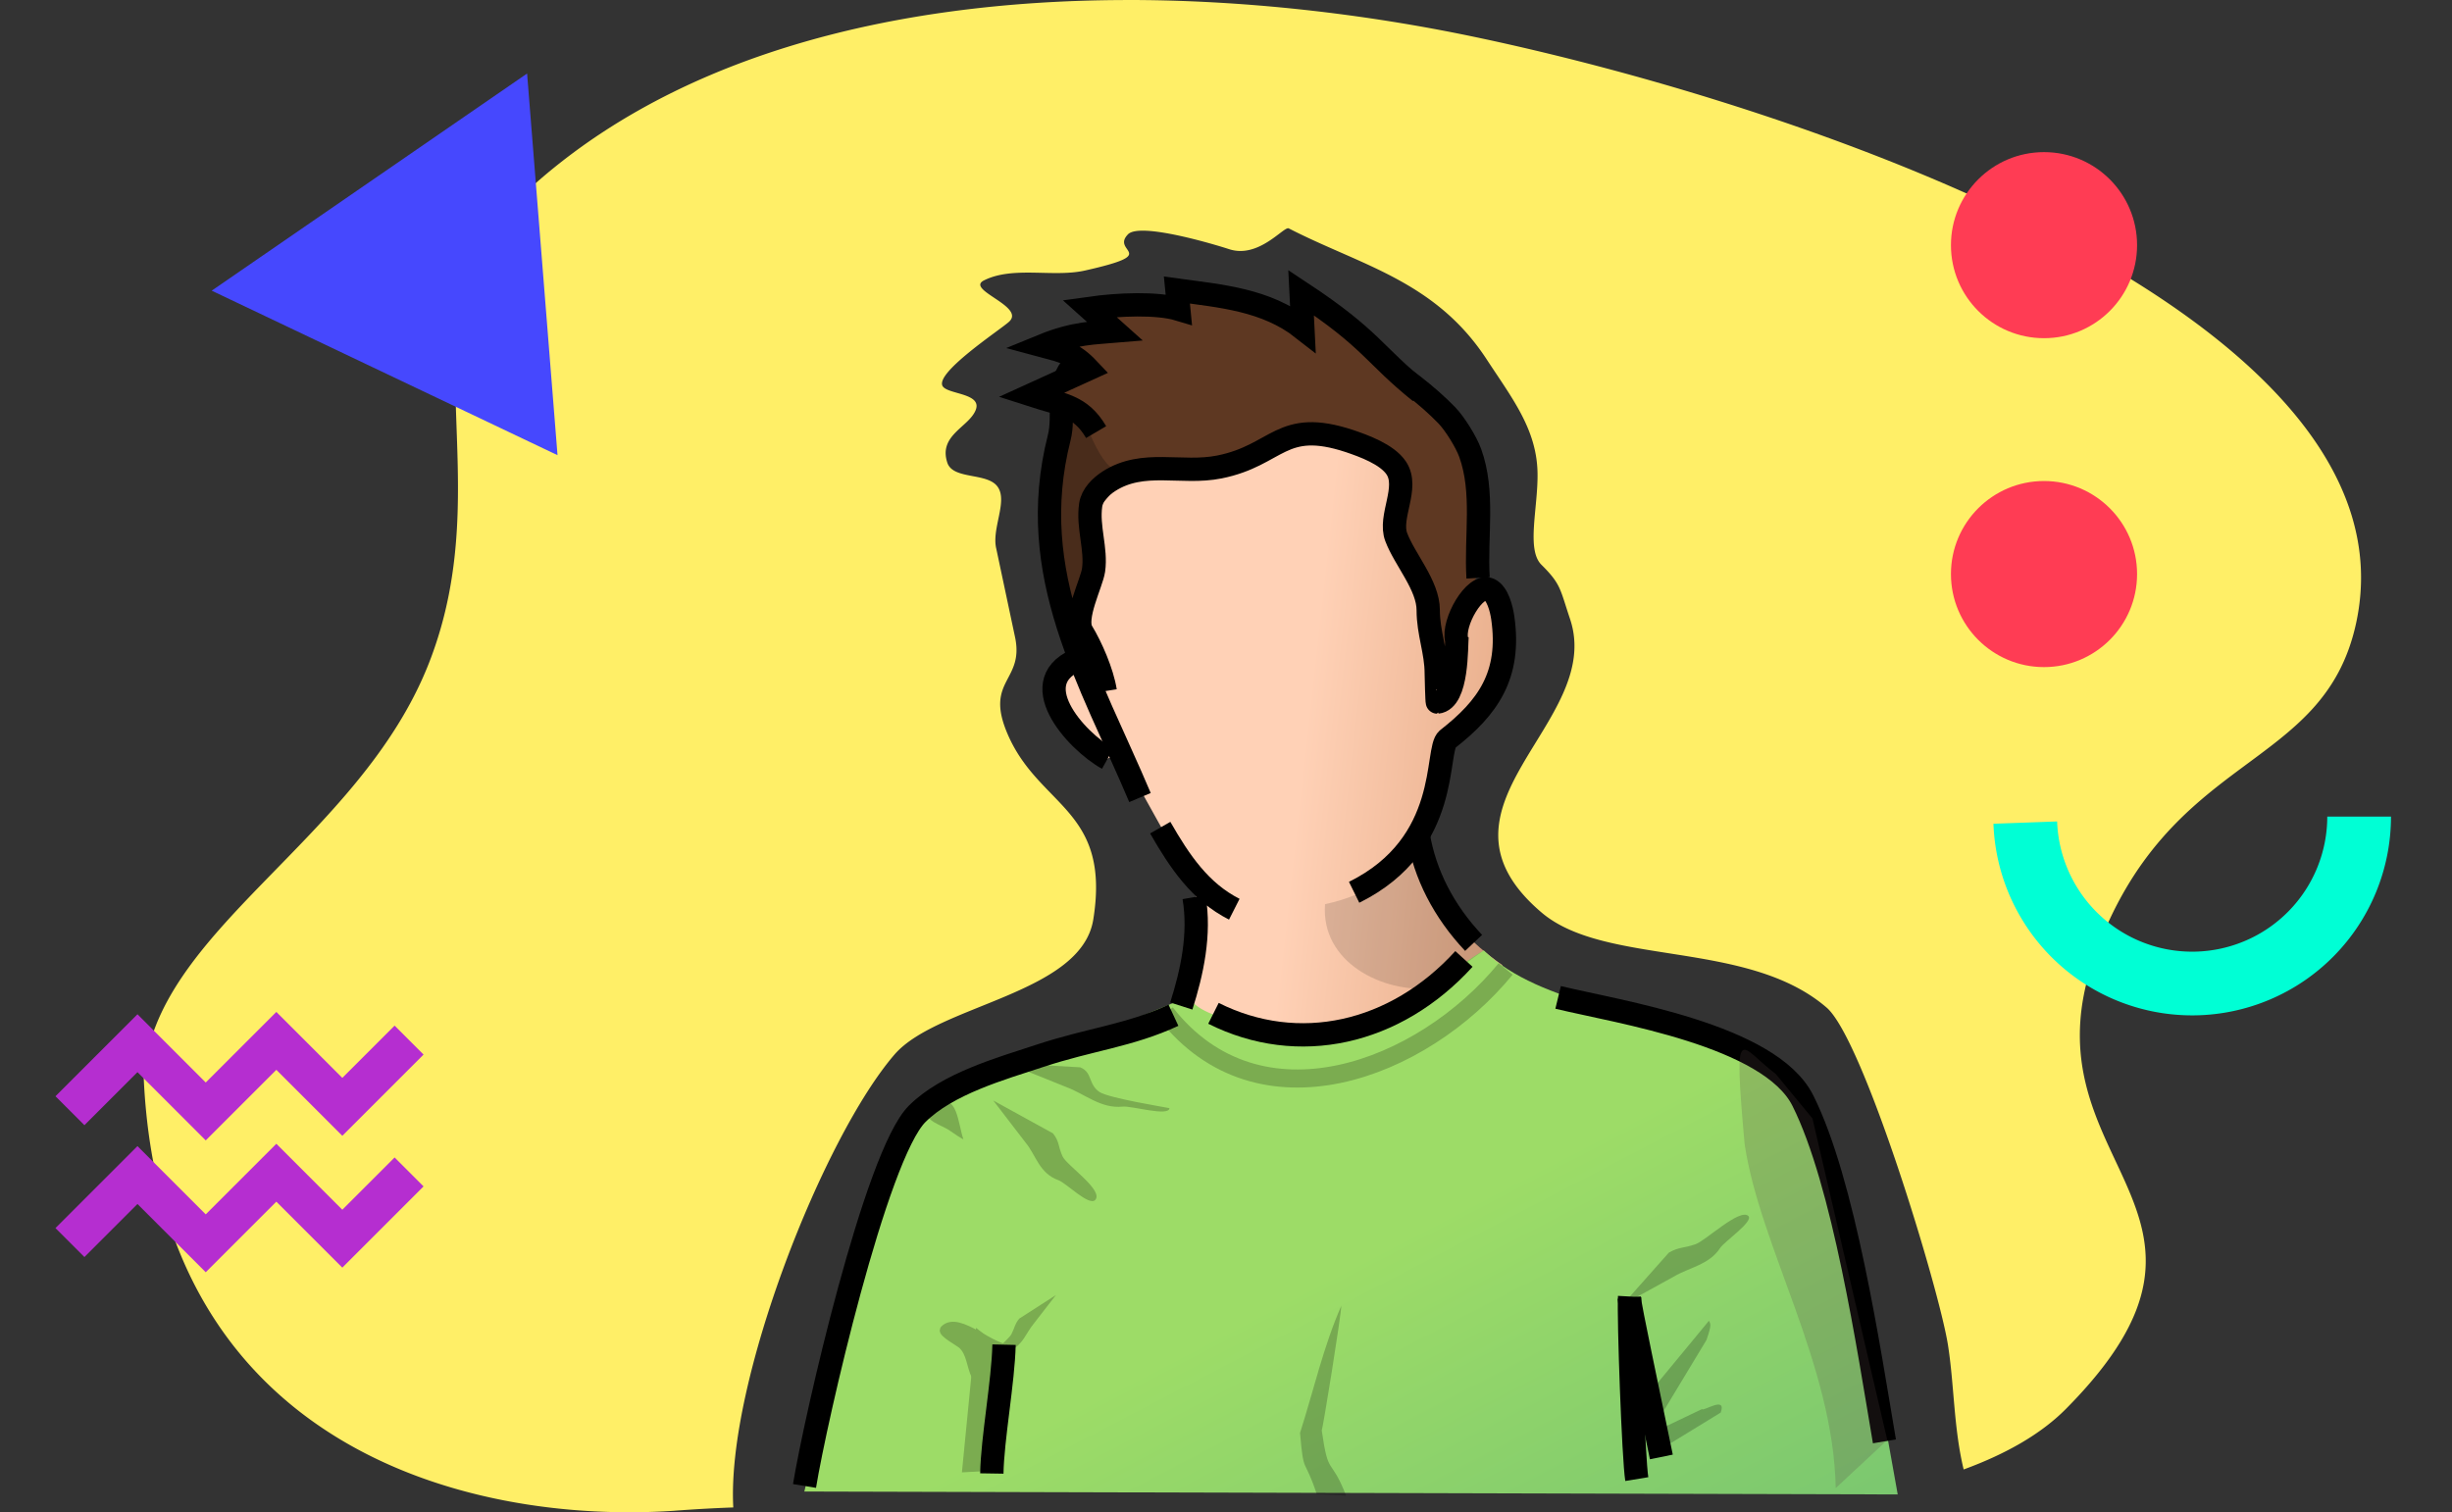 <?xml version="1.0" encoding="UTF-8" standalone="no"?>
<svg
   xmlns:dc="http://purl.org/dc/elements/1.1/"
   xmlns:cc="http://creativecommons.org/ns#"
   xmlns:rdf="http://www.w3.org/1999/02/22-rdf-syntax-ns#"
   xmlns:svg="http://www.w3.org/2000/svg"
   xmlns="http://www.w3.org/2000/svg"
   xmlns:sodipodi="http://sodipodi.sourceforge.net/DTD/sodipodi-0.dtd"
   xmlns:inkscape="http://www.inkscape.org/namespaces/inkscape"
   width="238.507"
   height="147.133"
   viewBox="0 0 63.105 38.929"
   version="1.1"
   id="svg66"
   sodipodi:docname="me.svg"
   inkscape:version="0.92.4 (5da689c313, 2019-01-14)">
  <rect x="0" y="0" width="63.105" height="38.929" fill="#333333" stroke="none"/>
  <sodipodi:namedview
     pagecolor="#ffffff"
     bordercolor="#666666"
     borderopacity="1"
     objecttolerance="10"
     gridtolerance="10"
     guidetolerance="10"
     inkscape:pageopacity="0"
     inkscape:pageshadow="2"
     inkscape:window-width="1920"
     inkscape:window-height="1017"
     id="namedview68"
     showgrid="false"
     showguides="true"
     inkscape:guide-bbox="true"
     inkscape:zoom="1.5345461"
     inkscape:cx="283.2372"
     inkscape:cy="37.065309"
     inkscape:window-x="-8"
     inkscape:window-y="-8"
     inkscape:window-maximized="1"
     inkscape:current-layer="svg66">
    <sodipodi:guide
       position="-4.914,5.604"
       orientation="1,0"
       id="guide894"
       inkscape:locked="false" />
  </sodipodi:namedview>
  <defs
     id="defs12">
    <linearGradient
       id="A"
       x1="118.06"
       x2="136.14"
       y1="123.23"
       y2="157.95"
       gradientUnits="userSpaceOnUse">
      <stop
         stop-color="#1db9d3"
         offset="0"
         id="stop2"
         style="stop-color:#9ddc67;stop-opacity:1" />
      <stop
         stop-color="#0a11a1"
         offset="1"
         id="stop4"
         style="stop-color:#2b9783;stop-opacity:1" />
    </linearGradient>
    <linearGradient
       id="B"
       x1="118.93"
       x2="126.62"
       y1="110.07"
       y2="110.92"
       gradientUnits="userSpaceOnUse">
      <stop
         stop-color="#ffd1b6"
         offset="0"
         id="stop7" />
      <stop
         stop-color="#dd9d76"
         offset="1"
         id="stop9" />
    </linearGradient>
  </defs>
  <path
     d="M28.9.001c-5.936.022-11.862 1.432-15.764 5.325-2.814 2.81-.232 6.982-2.096 11.742C9.25 21.64 3.93 23.97 3.7 27.773c.437 9.388 8.204 11.475 13.633 11.12a37.79 37.79 0 0 1 1.539-.087c-.177-3.244 2.326-9.552 4.155-11.666 1.12-1.282 4.8-1.548 5.11-3.47.463-2.89-1.45-2.888-2.24-4.857-.523-1.305.453-1.29.23-2.394l-.488-2.3c-.12-.51.294-1.2.045-1.575-.253-.39-1.14-.186-1.3-.622-.246-.72.556-.926.728-1.37.16-.413-.64-.4-.828-.582-.342-.313 1.537-1.53 1.698-1.7.39-.394-1.146-.81-.656-1.053.75-.374 1.778-.07 2.593-.252 2.006-.45.657-.464 1.11-.932.308-.32 2.24.263 2.6.38.767.255 1.416-.597 1.538-.534 1.856.955 3.77 1.347 5.093 3.37.657 1.005 1.29 1.8 1.31 2.925.016.894-.294 1.973.1 2.364.508.504.476.622.738 1.4.896 2.688-3.95 4.826-.73 7.556 1.642 1.392 5.295.685 7.333 2.445.944.815 2.887 7.217 3.12 8.673.165 1.038.147 2.146.406 3.216 1.093-.4 1.99-.912 2.63-1.557 5.118-5.157-1.168-6.28.73-11.627s5.9-4.73 6.74-8.602C62.325 8.257 46.84 2.814 37.948.95 35.122.357 32-.01 28.9 0z"
     fill="#fff475"
     id="path14"
     style="fill:#ffef67;fill-opacity:1" />
  <circle
     cx="52.605"
     cy="14.778"
     r="2.395"
     id="circle16"
     style="fill:#ff3c54;stroke-width:0.419" />
  <g
     transform="translate(-85.52 -89.564)"
     id="g28">
    <path
       d="M116.3 112.7c0 .21-.326 2.733-.326 2.733l2.332 1.5c3.107.038 4.1-1.47 5.885-2.52-.82-.574-1.47-1.233-1.674-2.183l-.45-1.498.582-1.992 1.36-1.168.265-1.658-.33-1.158-.525.2-.477.84-.05 1.52-.234.154-.246-1.384-.107-.76-.73-1.816-.255-.265.2-1.534-1.768-1.002-1.413.08-1.078.857-2.49.063-1.052.362-.255.64.23 1.15-.283.87-.122 1.958-.507.094-.255.467.67 1.24.676.65.484-.164 1.182 2.124.798 1.178z"
       fill="url(#B)"
       id="path22" />
    <path
       d="M106.22 127.96l2.085-8.556.85-1.298 2.597-1.088 4.347-1.793c.275.43.913.506 1.303.725 3.138.84 5.223-1.307 6.305-1.92 1.44 1.415 4.402 1.648 6.33 2.39l1.58.942 1.643 4.53 1.1 6.143z"
       fill="url(#A)"
       id="path24" />
    <path
       d="M112.8 105.16l-.268-3.306.27-1.254-.022-1.218 1.5-1.74 2.784-.246 2.337.718 2.838 1.614 1.228 1.47.165 2.478-.25 1.475-.377 1.44-.104.85-.35.088-.183-1.23.017-1.097-.627-1.217-.32-.686.063-1.416-.396-.567-1.965-.615-1.734.915-2.9.204-.837.96.047 1.173-.404 1.087z"
       fill="#5e3822"
       id="path26" />
  </g>
  <g
     stroke="#000"
     id="g44">
    <g
       fill="none"
       stroke-width=".6"
       id="g34">
      <path
         d="M36.5 21.496c.17 1.014.658 1.964 1.425 2.777m-7.195-1.177c.163.952-.053 1.94-.328 2.802m-2.582-8.952c-1.545.555-.14 2.123.687 2.583m1.353 1.777c.503.878 1.03 1.656 1.906 2.1"
         id="path30" />
      <path
         d="M38.04 14.876c-.065-1.07.164-2.205-.203-3.217-.104-.287-.397-.757-.604-.97-1.94-2-7.055-4.58-9.666-1.216-.4.516-.157 1.213-.308 1.8-.893 3.523.805 6.237 2.08 9.258m8.16-4.155c-.024.256.02 1.643-.507 1.697-.01.001-.028-.665-.028-.736 0-.568-.207-1.042-.207-1.63 0-.64-.605-1.3-.823-1.88-.2-.525.34-1.27 0-1.78-.236-.354-.842-.57-1.2-.692-1.773-.586-1.837.363-3.352.666-.976.195-1.963-.2-2.843.368-.213.138-.433.35-.47.617-.08.565.153 1.13.075 1.67-.05.34-.514 1.23-.3 1.584.238.392.524 1.044.6 1.53m9.045-1.314c-.115-.44.465-1.47.84-1.3.216.098.313.5.346.724.215 1.484-.384 2.32-1.42 3.127-.333.26.12 2.695-2.405 3.943"
         id="path32" />
    </g>
    <path
       d="M36.55 10.09c-1.2-.96-1.225-1.343-3.065-2.557l.046.926c-.95-.746-2.107-.836-3.242-.992l.048.494c-.55-.166-1.535-.13-2.3-.022l.656.587c-.498.043-1.034.035-1.86.374.538.144.793.197 1.174.6l-1.467.668c.802.26 1.264.266 1.67.955"
       fill="#5e3822"
       stroke-width=".6"
       id="path36" />
    <g
       fill="none"
       stroke-width=".6"
       id="g42">
      <path
         d="M30.2 26.136c-1.13.525-2.15.618-3.432 1.042-1 .33-2.384.716-3.165 1.497-1.064 1.064-2.615 7.845-2.898 9.578m5.135-3.637c-.02.942-.3 2.428-.314 3.316m16.414-4.556c-.03.55.1 4.185.185 4.7m-2.025-12.4c1.554.376 5.453.966 6.298 2.656 1.055 2.1 1.698 6.406 2.1 8.773"
         id="path38" />
      <path
         d="M31.23 26.086c2.182 1.094 4.68.54 6.446-1.4m4.254 8.72c.03.307.443 2.222.827 4.1"
         id="path40" />
    </g>
  </g>
  <g
     opacity=".22"
     id="g64">
    <path
       d="M25.76 34.686l-.64-.503-.364 3.72.887-.05zm16.5 1.4L43.982 34c.023.074.094.05-.064.495l-1.414 2.343z"
       id="path46" />
    <path
       d="M45.7 27.646c-.928-.696-1.095-1.5-.8 1.808.4 2.657 2.28 5.657 2.345 8.853l1.326-1.235-1.925-8.28z"
       fill="#564443"
       id="path48" />
    <path
       d="M42.5 36.896l1.305-.623c.023.074.64-.356.48.09l-1.74 1.066z"
       id="path50" />
    <g
       stroke="#000"
       id="g56">
      <path
         d="M26.04 34.716c-.462.1-1.364-.867-1.734-.487-.07.073.388.318.463.388.222.208.22.545.343.794.127.26.435.485.594.71"
         stroke-width=".228"
         id="path52" />
      <path
         d="M30 26.076c2.402 3.08 6.597 1.49 8.75-1.133"
         fill="none"
         stroke-width=".465"
         id="path54" />
    </g>
    <path
       d="M34.52 33.606c-.001.248-.483 3.223-.504 3.214.176 1.235.22.642.628 1.683l-.756-.04c-.326-.986-.335-.46-.43-1.575.35-1.096.604-2.235 1.065-3.28z"
       id="path58" />
    <path
       d="M34.1 23.276c1.166-.245 1.915-.86 2.267-1.336l1.045 1.808.764.726-1.34.968c-1.246.117-2.847-.662-2.735-2.165z"
       fill-opacity=".6"
       id="path60" />
    <path
       d="M27.83 10.466c-.03.1.525 1.76 1 1.632L28 13.375l-.06 2-.53.182-.485-3.2zm-3.73 17.97l-.133.13c-.283.274.275.382.506.56.03.024.33.225.32.198-.14-.394-.153-1.223-.694-.888zm3 .74c.176.227.12.313.247.594.1.225 1.066.872.84 1.12-.156.17-.752-.44-.946-.508-.498-.178-.575-.642-.848-.97l-.83-1.082zm.7-1.7c.322.128.2.437.5.637.255.16 1.67.386 1.797.414-.01.225-.982-.064-1.202-.04-.566.06-.978-.33-1.458-.505l-1.528-.615zm15.15 4.77c.276-.153.358-.105.683-.215.26-.088 1.136-.93 1.36-.73.154.137-.612.656-.722.825-.284.435-.796.5-1.198.74l-1.316.724zm-16.72 1.7c-.122.156-.1.2-.2.4-.08.153-.685.6-.584.77.07.108.465-.314.58-.366.296-.133.387-.443.573-.668l.576-.743z"
       id="path62" />
  </g>
  <path
     style="opacity:1;fill:none;fill-opacity:1;stroke:#00ffd5;stroke-width:1.64;stroke-linecap:butt;stroke-linejoin:round;stroke-miterlimit:4;stroke-dasharray:none;stroke-dashoffset:0;stroke-opacity:1"
     id="path886"
     sodipodi:type="arc"
     sodipodi:cx="56.417564"
     sodipodi:cy="21.02062"
     sodipodi:rx="4.2976131"
     sodipodi:ry="4.2976131"
     sodipodi:start="0"
     sodipodi:end="3.1055722"
     sodipodi:open="true"
     d="m 60.715,21.021 a 4.298,4.298 0 0 1 -4.22,4.297 4.298,4.298 0 0 1 -4.372,-4.142" />
  <path
     style="fill:none;stroke:#b52ed0;stroke-width:1.054;stroke-linecap:butt;stroke-linejoin:miter;stroke-miterlimit:4;stroke-dasharray:none;stroke-opacity:1"
     d="m 1.8,28.593 1.738,-1.738 1.757,1.757 1.817,-1.817 1.698,1.698 1.718,-1.718"
     id="path890"
     inkscape:connector-curvature="0" />
  <path
     inkscape:connector-curvature="0"
     id="path892"
     d="m 1.8,31.987 1.738,-1.738 1.757,1.757 1.817,-1.817 1.698,1.698 1.718,-1.718"
     style="fill:none;stroke:#b52ed0;stroke-width:1.054;stroke-linecap:butt;stroke-linejoin:miter;stroke-miterlimit:4;stroke-dasharray:none;stroke-opacity:1" />
  <circle
     style="fill:#ff3c54;stroke-width:0.419"
     id="circle896"
     r="2.395"
     cy="6.311"
     cx="52.605" />
  <path
     sodipodi:type="star"
     style="opacity:1;fill:#4648fe;fill-opacity:1;stroke:none;stroke-width:1.931;stroke-linecap:round;stroke-linejoin:round;stroke-miterlimit:4;stroke-dasharray:none;stroke-dashoffset:0;stroke-opacity:1"
     id="path850"
     sodipodi:sides="3"
     sodipodi:cx="8.2760363"
     sodipodi:cy="11.773127"
     sodipodi:r1="5.6904554"
     sodipodi:r2="2.8452277"
     sodipodi:arg1="0"
     sodipodi:arg2="1.0471976"
     inkscape:flatsided="true"
     inkscape:rounded="0"
     inkscape:randomized="0"
     d="m 13.966,11.773 -8.536,4.928 0,-9.856 z"
     inkscape:transform-center-x="1.2224161"
     transform="rotate(55.445,14.21,12.109)"
     inkscape:transform-center-y="-0.22597876" />
</svg>
